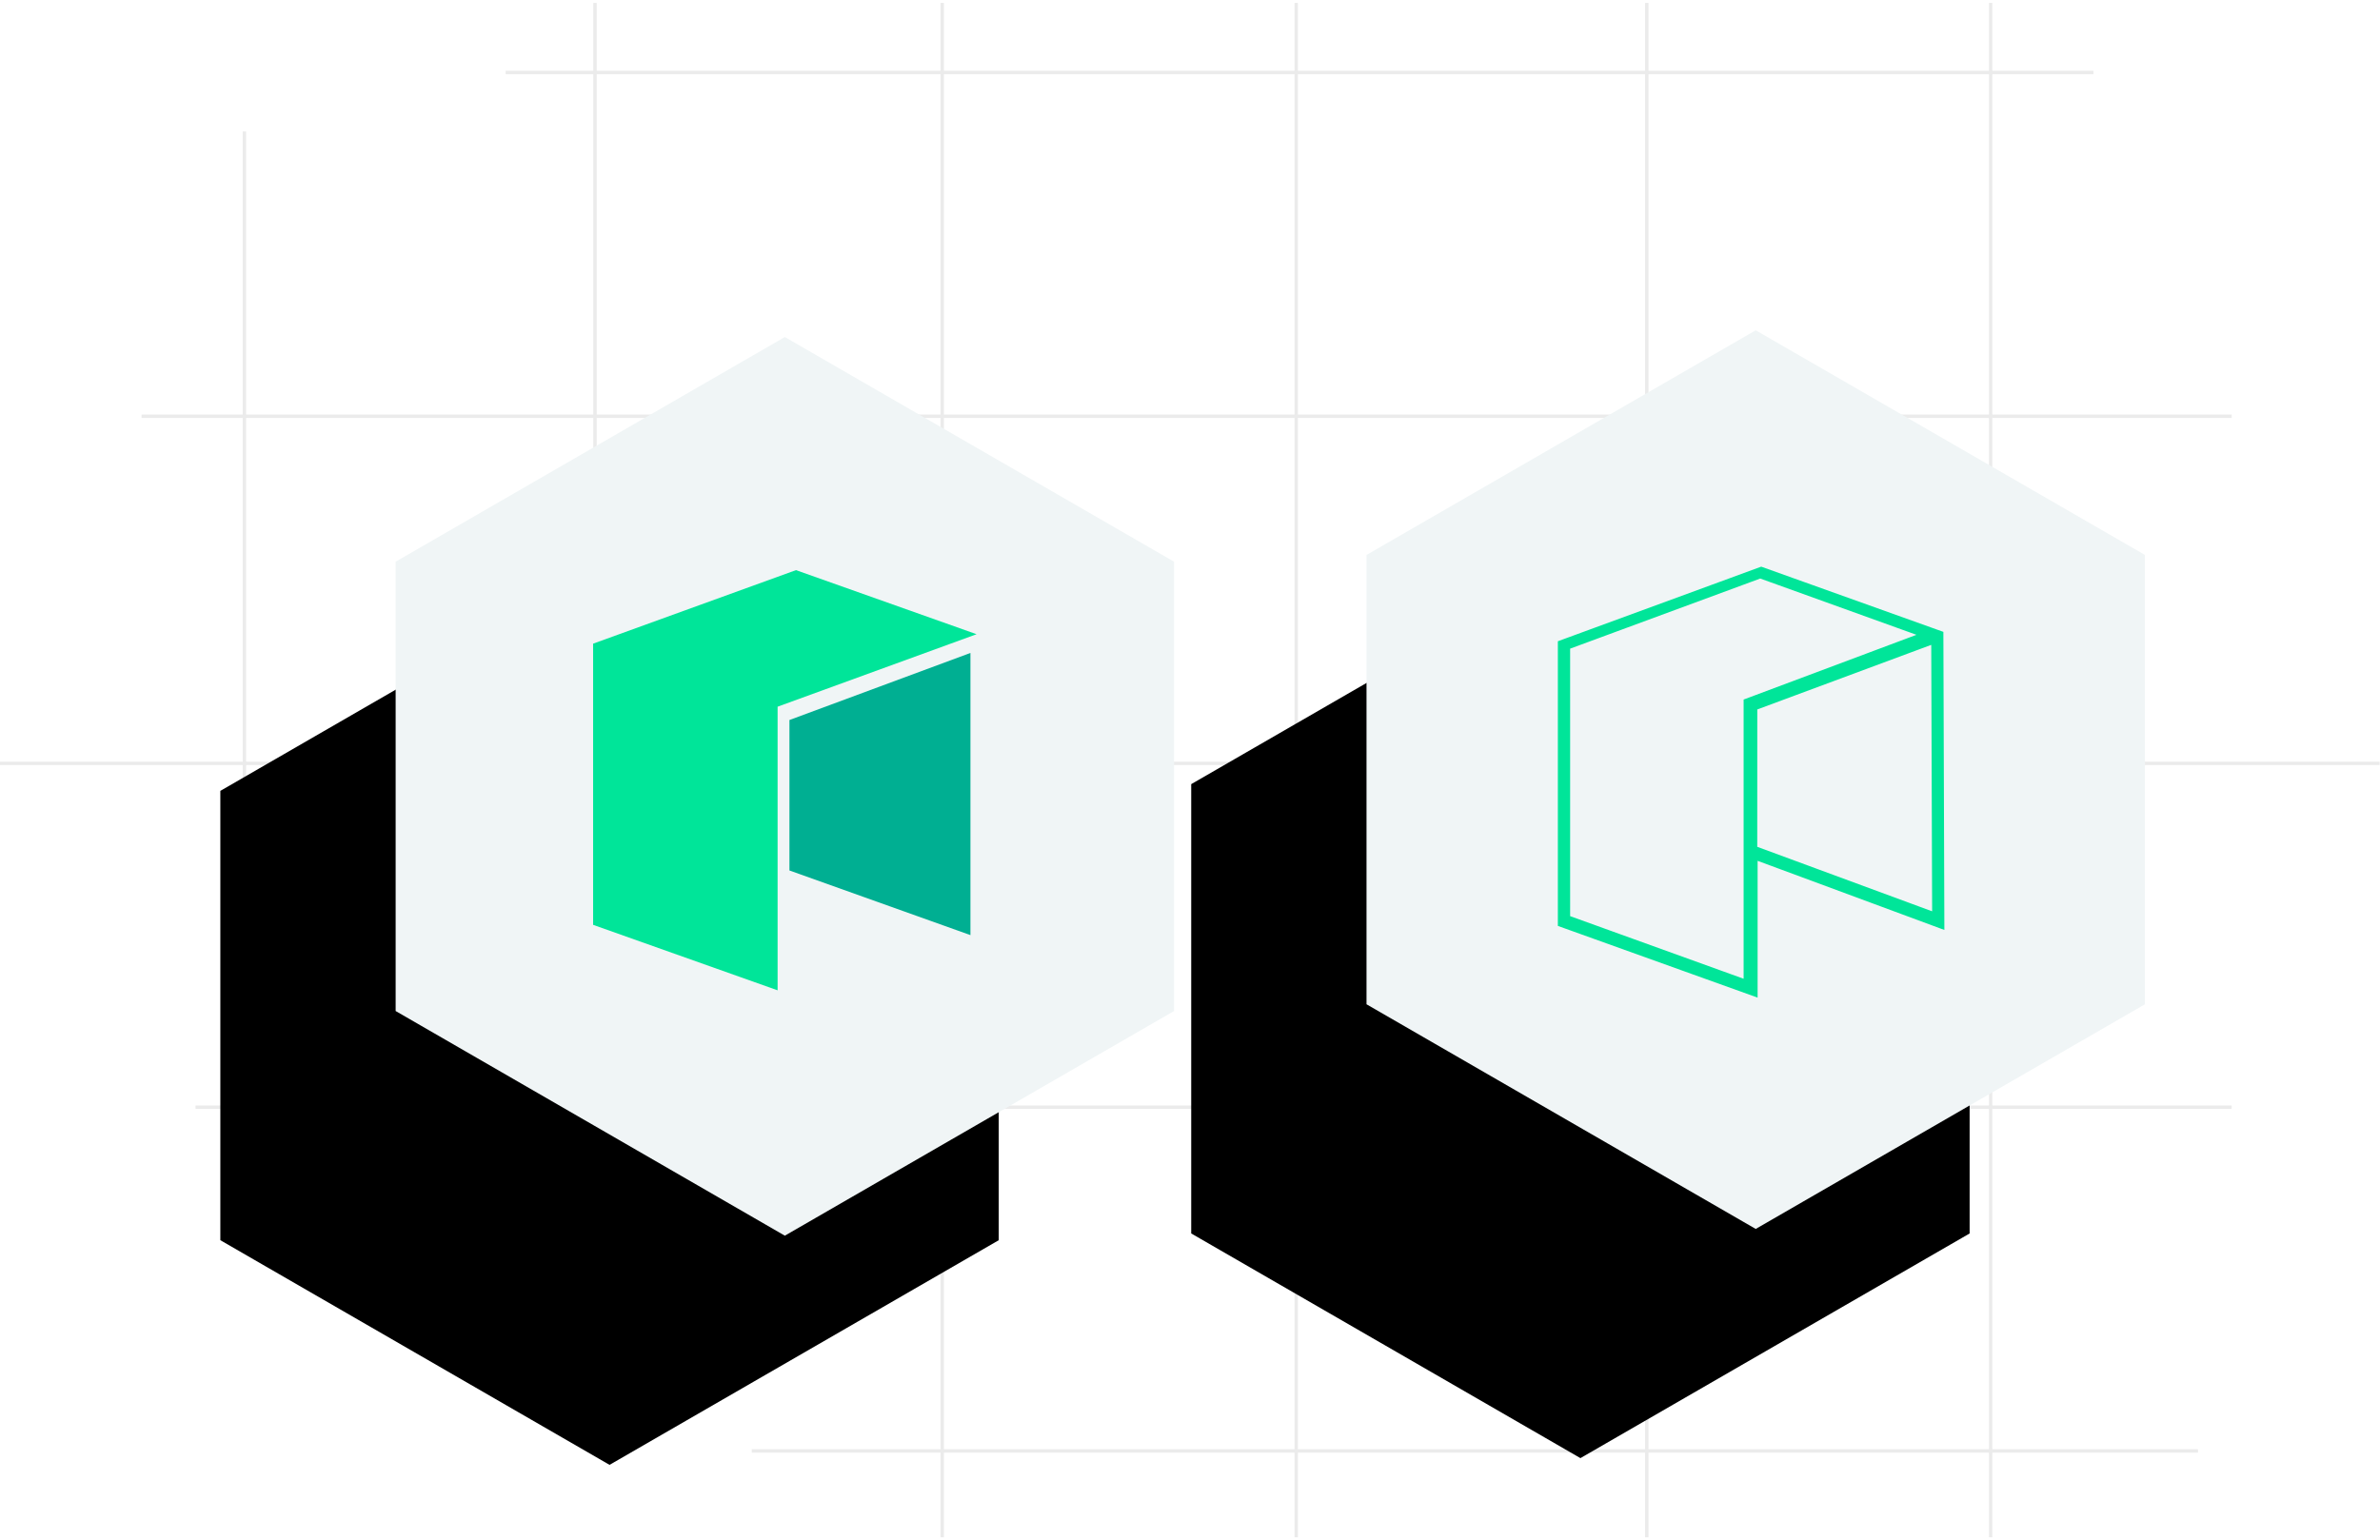 <?xml version="1.0" encoding="UTF-8"?>
<svg width="706px" height="457px" viewBox="0 0 706 457" version="1.1" xmlns="http://www.w3.org/2000/svg" xmlns:xlink="http://www.w3.org/1999/xlink">
    <title>Tokens image</title>
    <defs>
        <polygon id="path-1" points="133.315 0 248.769 66.657 248.769 199.972 133.315 266.63 17.861 199.972 17.861 66.657"></polygon>
        <filter x="-38.5%" y="-15.9%" width="149.2%" height="163.8%" filterUnits="objectBoundingBox" id="filter-2">
            <feOffset dx="-39" dy="46" in="SourceAlpha" result="shadowOffsetOuter1"></feOffset>
            <feGaussianBlur stdDeviation="19.5" in="shadowOffsetOuter1" result="shadowBlurOuter1"></feGaussianBlur>
            <feColorMatrix values="0 0 0 0 0.316   0 0 0 0 0.367   0 0 0 0 0.353  0 0 0 0.257 0" type="matrix" in="shadowBlurOuter1" result="shadowMatrixOuter1"></feColorMatrix>
            <feOffset dx="-13" dy="22" in="SourceAlpha" result="shadowOffsetOuter2"></feOffset>
            <feGaussianBlur stdDeviation="8.5" in="shadowOffsetOuter2" result="shadowBlurOuter2"></feGaussianBlur>
            <feColorMatrix values="0 0 0 0 0   0 0 0 0 0   0 0 0 0 0  0 0 0 0.145 0" type="matrix" in="shadowBlurOuter2" result="shadowMatrixOuter2"></feColorMatrix>
            <feMerge>
                <feMergeNode in="shadowMatrixOuter1"></feMergeNode>
                <feMergeNode in="shadowMatrixOuter2"></feMergeNode>
            </feMerge>
        </filter>
        <polygon id="path-3" points="133.315 0 248.769 66.657 248.769 199.972 133.315 266.63 17.861 199.972 17.861 66.657"></polygon>
        <filter x="-38.5%" y="-15.9%" width="149.2%" height="163.8%" filterUnits="objectBoundingBox" id="filter-4">
            <feOffset dx="-39" dy="46" in="SourceAlpha" result="shadowOffsetOuter1"></feOffset>
            <feGaussianBlur stdDeviation="19.5" in="shadowOffsetOuter1" result="shadowBlurOuter1"></feGaussianBlur>
            <feColorMatrix values="0 0 0 0 0.316   0 0 0 0 0.367   0 0 0 0 0.353  0 0 0 0.257 0" type="matrix" in="shadowBlurOuter1" result="shadowMatrixOuter1"></feColorMatrix>
            <feOffset dx="-13" dy="22" in="SourceAlpha" result="shadowOffsetOuter2"></feOffset>
            <feGaussianBlur stdDeviation="8.5" in="shadowOffsetOuter2" result="shadowBlurOuter2"></feGaussianBlur>
            <feColorMatrix values="0 0 0 0 0   0 0 0 0 0   0 0 0 0 0  0 0 0 0.145 0" type="matrix" in="shadowBlurOuter2" result="shadowMatrixOuter2"></feColorMatrix>
            <feMerge>
                <feMergeNode in="shadowMatrixOuter1"></feMergeNode>
                <feMergeNode in="shadowMatrixOuter2"></feMergeNode>
            </feMerge>
        </filter>
    </defs>
    <g id="Page-1" stroke="none" stroke-width="1" fill="none" fill-rule="evenodd">
        <g id="Discover-S-2" transform="translate(-169, -93)">
            <g id="编组" transform="translate(169, 93)">
                <g id="Tokens-image" transform="translate(0, 1)">
                    <g id="Group-15" opacity="0.197" stroke="#979797" stroke-linecap="square">
                        <line x1="384.5" y1="0.378" x2="384.5" y2="454.622" id="Line-4"></line>
                        <line x1="488.5" y1="0.378" x2="488.5" y2="454.622" id="Line-4"></line>
                        <line x1="590.5" y1="0.378" x2="590.5" y2="454.622" id="Line-4"></line>
                        <line x1="279.5" y1="0.378" x2="279.5" y2="454.622" id="Line-4"></line>
                        <line x1="176.5" y1="0.378" x2="176.5" y2="366.5" id="Line-4"></line>
                        <line x1="72.5" y1="38.5" x2="72.5" y2="344.5" id="Line-4"></line>
                        <line x1="651.5" y1="429.5" x2="223.5" y2="429.5" id="Line-4"></line>
                        <line x1="661.5" y1="327.5" x2="58.5" y2="327.5" id="Line-4"></line>
                        <line x1="705.384" y1="225.5" x2="0.5" y2="225.5" id="Line-4"></line>
                        <line x1="661.5" y1="122.5" x2="42.5" y2="122.5" id="Line-4"></line>
                        <line x1="620.5" y1="20.5" x2="150.5" y2="20.5" id="Line-4"></line>
                    </g>
                    <g id="Group-39" transform="translate(387.5, 97)">
                        <g id="Polygon-Copy-14">
                            <use fill="black" fill-opacity="1" filter="url(#filter-2)" xlink:href="#path-1"></use>
                            <use fill="#F0F5F6" fill-rule="evenodd" xlink:href="#path-1"></use>
                        </g>
                        <g id="Group-36" transform="translate(73.71, 69.16)" fill="#00E599" fill-rule="nonzero" stroke="#F0F5F6" stroke-width="1.82">
                            <g id="GAS_512_512">
                                <path d="M61.073,130.13 L0,108.202 L0,22.465 L61.233,0 L116.178,19.674 L116.48,110.068 L61.073,89.555 L61.073,130.13 Z M5.464,104.021 L55.103,121.94 L55.103,39.768 L104.65,21.206 L60.951,5.46 L5.46,25.932 L5.464,104.021 Z M60.97,83.459 L111.02,101.92 L110.766,25.48 L60.981,43.966 L60.97,83.459 Z" id="Shape"></path>
                            </g>
                        </g>
                    </g>
                    <g id="Group-37" transform="translate(99.5, 99)">
                        <g id="Polygon-Copy-10">
                            <use fill="black" fill-opacity="1" filter="url(#filter-4)" xlink:href="#path-3"></use>
                            <use fill="#F0F5F6" fill-rule="evenodd" xlink:href="#path-3"></use>
                        </g>
                        <g id="Group-35" transform="translate(76.44, 69.16)" fill-rule="nonzero">
                            <polygon id="Path" fill="#00E599" points="0 21.817 0 105.242 54.726 124.67 54.726 40.518 113.75 19.012 60.177 0"></polygon>
                            <polygon id="Path" fill="#00AF92" points="58.24 44.469 58.24 89.113 111.93 108.29 111.93 24.57"></polygon>
                        </g>
                    </g>
                </g>
            </g>
        </g>
    </g>
</svg>